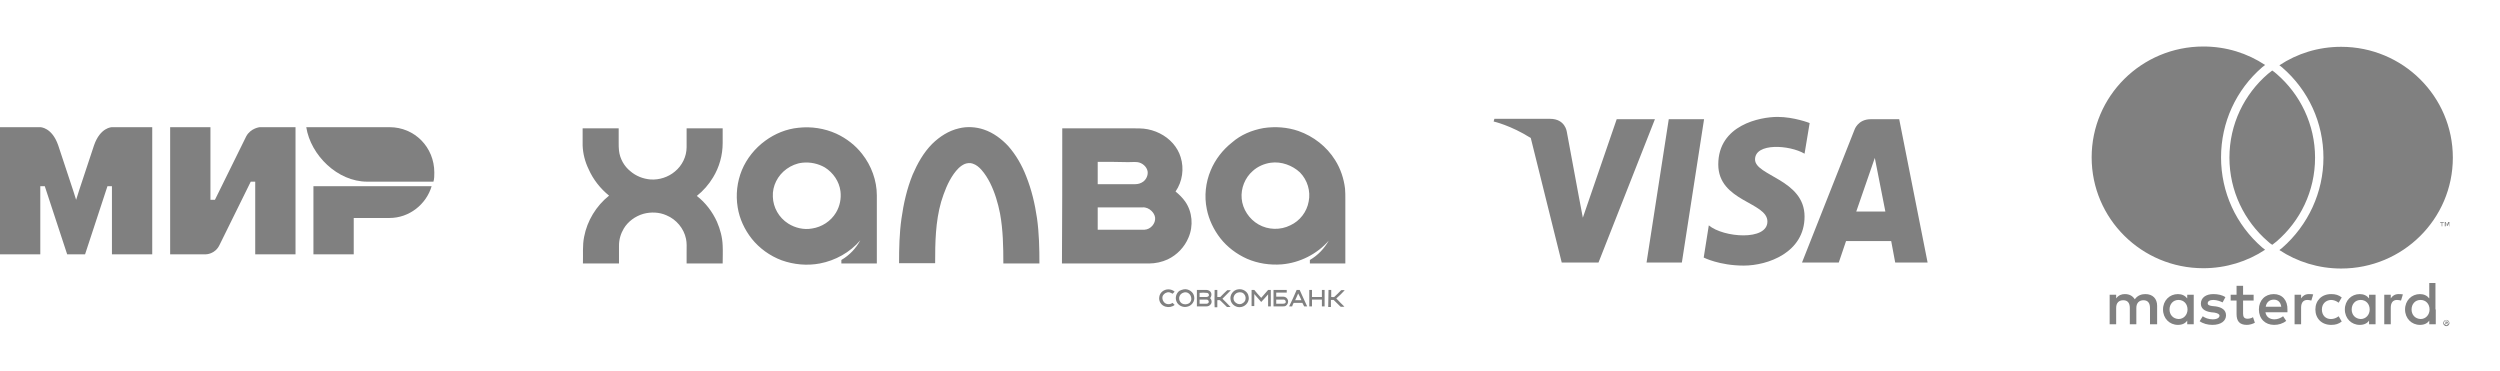 <svg width="236" height="35" viewBox="0 0 236 35" fill="none" xmlns="http://www.w3.org/2000/svg">
<path fill-rule="evenodd" clip-rule="evenodd" d="M36.773 12.006H28.911C29.334 14.663 31.87 17.149 34.66 17.149H40.916C41 16.892 41 16.549 41 16.292C41 13.892 39.14 12.006 36.773 12.006Z" fill="#808080"/>
<path fill-rule="evenodd" clip-rule="evenodd" d="M29.588 17.577V24.006H33.392V20.577H36.773C38.633 20.577 40.239 19.292 40.746 17.577H29.588Z" fill="#808080"/>
<path fill-rule="evenodd" clip-rule="evenodd" d="M16.062 12.006V24.006H19.443C19.443 24.006 20.289 24.006 20.711 23.149C22.994 18.52 23.67 17.149 23.67 17.149H24.093V24.006H27.897V12.006H24.515C24.515 12.006 23.67 12.092 23.247 12.863C21.303 16.806 20.289 18.863 20.289 18.863H19.866V12.006H16.062Z" fill="#808080"/>
<path fill-rule="evenodd" clip-rule="evenodd" d="M0 24.006V12.006H3.804C3.804 12.006 4.903 12.006 5.495 13.72C7.016 18.263 7.186 18.863 7.186 18.863C7.186 18.863 7.524 17.749 8.876 13.72C9.468 12.006 10.567 12.006 10.567 12.006H14.371V24.006H10.567V17.577H10.144L8.031 24.006H6.34L4.227 17.577H3.804V24.006H0Z" fill="#808080"/>
<path d="M158.768 24.783H155.434L157.531 11.253H160.864L158.768 24.783ZM152.616 11.253L149.42 20.55L149.042 18.561L147.908 12.447C147.908 12.447 147.77 11.217 146.327 11.217H141.069L141 11.47C141 11.47 142.615 11.832 144.505 13.026L147.427 24.783H150.898L156.225 11.253H152.616ZM178.907 24.783H181.966L179.285 11.253H176.604C175.367 11.253 175.058 12.266 175.058 12.266L170.109 24.783H173.58L174.267 22.757H178.529L178.907 24.783ZM175.23 19.971L176.982 14.907L177.979 19.971H175.23ZM170.35 14.509L170.831 11.615C170.831 11.615 169.353 11.036 167.806 11.036C166.157 11.036 162.205 11.796 162.205 15.522C162.205 19.031 166.844 19.067 166.844 20.912C166.844 22.757 162.686 22.431 161.311 21.274L160.83 24.313C160.83 24.313 162.308 25.072 164.61 25.072C166.878 25.072 170.35 23.842 170.35 20.442C170.35 16.933 165.676 16.607 165.676 15.052C165.676 13.46 168.94 13.677 170.35 14.509Z" fill="#808080"/>
<path d="M203.633 30.61V28.866C203.633 28.198 203.223 27.762 202.52 27.762C202.168 27.762 201.787 27.878 201.524 28.256C201.319 27.936 201.026 27.762 200.587 27.762C200.294 27.762 200.001 27.849 199.766 28.169V27.82H199.151V30.61H199.766V29.07C199.766 28.576 200.03 28.343 200.44 28.343C200.85 28.343 201.055 28.605 201.055 29.07V30.61H201.67V29.07C201.67 28.576 201.963 28.343 202.344 28.343C202.754 28.343 202.959 28.605 202.959 29.07V30.61H203.633ZM212.743 27.82H211.747V26.977H211.131V27.82H210.575V28.372H211.131V29.651C211.131 30.291 211.395 30.669 212.098 30.669C212.362 30.669 212.655 30.581 212.86 30.465L212.684 29.942C212.508 30.058 212.303 30.087 212.157 30.087C211.864 30.087 211.747 29.913 211.747 29.622V28.372H212.743V27.82ZM217.956 27.762C217.605 27.762 217.371 27.936 217.224 28.169V27.82H216.609V30.61H217.224V29.041C217.224 28.576 217.429 28.314 217.81 28.314C217.927 28.314 218.074 28.343 218.191 28.372L218.366 27.791C218.249 27.762 218.074 27.762 217.956 27.762ZM210.077 28.052C209.784 27.849 209.374 27.762 208.935 27.762C208.232 27.762 207.763 28.11 207.763 28.663C207.763 29.128 208.114 29.39 208.73 29.477L209.022 29.506C209.345 29.564 209.52 29.651 209.52 29.797C209.52 30 209.286 30.145 208.876 30.145C208.466 30.145 208.144 30 207.939 29.855L207.646 30.32C207.968 30.552 208.407 30.669 208.847 30.669C209.667 30.669 210.136 30.291 210.136 29.767C210.136 29.273 209.755 29.012 209.169 28.924L208.876 28.895C208.612 28.866 208.407 28.808 208.407 28.634C208.407 28.43 208.612 28.314 208.935 28.314C209.286 28.314 209.638 28.459 209.813 28.547L210.077 28.052ZM226.422 27.762C226.07 27.762 225.836 27.936 225.689 28.169V27.82H225.074V30.61H225.689V29.041C225.689 28.576 225.894 28.314 226.275 28.314C226.392 28.314 226.539 28.343 226.656 28.372L226.832 27.791C226.715 27.762 226.539 27.762 226.422 27.762ZM218.572 29.215C218.572 30.058 219.157 30.669 220.065 30.669C220.475 30.669 220.768 30.581 221.061 30.349L220.768 29.855C220.534 30.029 220.3 30.116 220.036 30.116C219.538 30.116 219.187 29.767 219.187 29.215C219.187 28.692 219.538 28.343 220.036 28.314C220.3 28.314 220.534 28.401 220.768 28.576L221.061 28.081C220.768 27.849 220.475 27.762 220.065 27.762C219.157 27.762 218.572 28.372 218.572 29.215ZM224.254 27.82H223.639V28.169C223.434 27.907 223.141 27.762 222.76 27.762C221.969 27.762 221.354 28.372 221.354 29.215C221.354 30.058 221.969 30.669 222.76 30.669C223.17 30.669 223.463 30.523 223.639 30.262V30.61H224.254V27.82ZM221.999 29.215C221.999 28.721 222.321 28.314 222.848 28.314C223.346 28.314 223.698 28.692 223.698 29.215C223.698 29.709 223.346 30.116 222.848 30.116C222.321 30.087 221.999 29.709 221.999 29.215ZM214.646 27.762C213.826 27.762 213.24 28.343 213.24 29.215C213.24 30.087 213.826 30.669 214.676 30.669C215.086 30.669 215.496 30.552 215.818 30.291L215.525 29.855C215.291 30.029 214.998 30.145 214.705 30.145C214.324 30.145 213.943 29.971 213.856 29.477H215.935C215.935 29.39 215.935 29.331 215.935 29.244C215.965 28.343 215.437 27.762 214.646 27.762ZM214.646 28.285C215.027 28.285 215.291 28.517 215.349 28.953H213.885C213.943 28.576 214.207 28.285 214.646 28.285ZM229.907 29.215V26.715H229.322V28.169C229.116 27.907 228.824 27.762 228.443 27.762C227.652 27.762 227.037 28.372 227.037 29.215C227.037 30.058 227.652 30.669 228.443 30.669C228.853 30.669 229.146 30.523 229.322 30.262V30.61H229.937V29.215H229.907ZM227.652 29.215C227.652 28.721 227.974 28.314 228.501 28.314C228.999 28.314 229.351 28.692 229.351 29.215C229.351 29.709 228.999 30.116 228.501 30.116C227.974 30.087 227.652 29.709 227.652 29.215ZM207.089 27.82H206.474V28.169C206.269 27.907 205.976 27.762 205.595 27.762C204.804 27.762 204.189 28.372 204.189 29.215C204.189 30.058 204.804 30.669 205.595 30.669C206.005 30.669 206.298 30.523 206.474 30.262V30.61H207.089V27.82ZM204.804 29.215C204.804 28.721 205.127 28.314 205.654 28.314C206.152 28.314 206.503 28.692 206.503 29.215C206.503 29.709 206.152 30.116 205.654 30.116C205.127 30.087 204.804 29.709 204.804 29.215ZM230.933 30.203C230.962 30.203 231.02 30.203 231.05 30.233C231.079 30.233 231.108 30.262 231.138 30.291C231.167 30.32 231.196 30.349 231.196 30.378C231.196 30.407 231.225 30.436 231.225 30.494C231.225 30.523 231.225 30.581 231.196 30.61C231.167 30.64 231.167 30.669 231.138 30.698C231.108 30.727 231.079 30.756 231.05 30.756C231.02 30.785 230.991 30.785 230.933 30.785C230.903 30.785 230.845 30.785 230.815 30.756C230.786 30.727 230.757 30.727 230.728 30.698C230.698 30.669 230.669 30.64 230.669 30.61C230.64 30.581 230.64 30.552 230.64 30.494C230.64 30.465 230.64 30.407 230.669 30.378C230.698 30.349 230.698 30.32 230.728 30.291C230.757 30.262 230.786 30.233 230.815 30.233C230.845 30.203 230.903 30.203 230.933 30.203ZM230.933 30.698C230.962 30.698 230.991 30.698 231.02 30.669C231.05 30.669 231.079 30.64 231.079 30.61C231.108 30.581 231.108 30.581 231.138 30.552C231.138 30.523 231.167 30.494 231.167 30.465C231.167 30.436 231.167 30.407 231.138 30.378C231.138 30.349 231.108 30.32 231.079 30.32C231.05 30.291 231.05 30.291 231.02 30.262C230.991 30.262 230.962 30.233 230.933 30.233C230.903 30.233 230.874 30.233 230.845 30.262C230.815 30.262 230.786 30.291 230.786 30.32C230.757 30.349 230.757 30.349 230.728 30.378C230.728 30.407 230.698 30.436 230.698 30.465C230.698 30.494 230.698 30.523 230.728 30.552C230.728 30.581 230.757 30.61 230.786 30.61C230.815 30.64 230.815 30.64 230.845 30.669C230.874 30.669 230.903 30.698 230.933 30.698ZM230.962 30.349C230.991 30.349 231.02 30.349 231.05 30.378C231.079 30.407 231.079 30.407 231.079 30.436C231.079 30.465 231.079 30.465 231.05 30.494C231.05 30.494 231.02 30.523 230.991 30.523L231.079 30.61H231.02L230.933 30.523H230.903V30.61H230.845V30.349H230.962ZM230.874 30.378V30.436H230.962C230.962 30.436 230.962 30.436 230.962 30.407V30.378H230.874ZM230.552 21.366V21.017H230.698V20.959H230.347V21.017H230.493V21.366H230.552ZM231.225 21.366V20.959H231.108L230.991 21.25L230.874 20.959H230.786V21.366H230.874V21.047L230.991 21.308H231.079L231.196 21.047V21.366H231.225ZM213.563 23.372C213.651 23.43 213.738 23.517 213.826 23.576C212.157 24.68 210.136 25.32 207.997 25.32C202.168 25.32 197.452 20.64 197.452 14.855C197.452 9.07 202.168 4.39 207.997 4.39C210.165 4.39 212.157 5.029 213.826 6.134C213.738 6.192 213.651 6.279 213.563 6.337C211.073 8.488 209.667 11.57 209.667 14.855C209.667 18.14 211.073 21.221 213.563 23.372ZM221.003 4.419C218.835 4.419 216.843 5.058 215.174 6.163C215.262 6.221 215.349 6.308 215.437 6.366C217.927 8.517 219.333 11.599 219.333 14.884C219.333 18.14 217.898 21.25 215.437 23.401C215.349 23.459 215.262 23.547 215.174 23.605C216.843 24.709 218.864 25.349 221.003 25.349C226.832 25.349 231.548 20.669 231.548 14.884C231.548 9.099 226.832 4.419 221.003 4.419ZM214.5 6.657C214.354 6.773 214.236 6.86 214.09 6.977C211.864 8.895 210.458 11.715 210.458 14.884C210.458 18.023 211.864 20.872 214.09 22.791C214.207 22.907 214.354 23.023 214.5 23.11C214.646 22.994 214.764 22.907 214.91 22.791C217.136 20.872 218.542 18.052 218.542 14.884C218.542 11.744 217.136 8.895 214.91 6.977C214.764 6.86 214.646 6.744 214.5 6.657Z" fill="#808080"/>
<path fill-rule="evenodd" clip-rule="evenodd" d="M125.411 27.37C125.496 27.37 125.582 27.37 125.667 27.37C125.667 27.591 125.667 27.813 125.667 28.035C125.752 28.035 125.865 28.063 125.95 28.035C126.177 27.841 126.376 27.619 126.603 27.397C126.716 27.37 126.83 27.397 126.943 27.397C126.688 27.675 126.433 27.924 126.149 28.174C126.404 28.451 126.66 28.701 126.915 28.95C126.801 28.95 126.66 28.978 126.546 28.95C126.319 28.729 126.121 28.534 125.894 28.312C125.809 28.312 125.723 28.312 125.638 28.312C125.638 28.534 125.638 28.756 125.638 28.978C125.553 28.978 125.468 28.978 125.383 28.978C125.411 28.423 125.383 27.896 125.411 27.37ZM123.596 27.37C123.681 27.37 123.766 27.37 123.851 27.37C123.851 27.591 123.851 27.813 123.851 28.035C124.163 28.035 124.475 28.035 124.787 28.035C124.787 27.813 124.787 27.591 124.787 27.37C124.872 27.37 124.957 27.37 125.043 27.37C125.043 27.896 125.043 28.396 125.043 28.923C124.957 28.923 124.872 28.923 124.787 28.923C124.787 28.701 124.787 28.479 124.787 28.285C124.475 28.285 124.163 28.285 123.851 28.285C123.851 28.507 123.851 28.729 123.851 28.923C123.766 28.923 123.681 28.923 123.596 28.923C123.596 28.423 123.596 27.896 123.596 27.37ZM122.546 27.702C122.461 27.924 122.348 28.146 122.262 28.34C122.461 28.34 122.66 28.34 122.858 28.34C122.773 28.118 122.66 27.924 122.546 27.702ZM122.404 27.37C122.489 27.37 122.603 27.37 122.688 27.37C122.915 27.896 123.17 28.423 123.397 28.923C123.312 28.923 123.199 28.923 123.113 28.923C123.057 28.812 123 28.701 122.943 28.59C122.66 28.59 122.404 28.59 122.121 28.59C122.064 28.701 122.007 28.812 121.979 28.923C121.894 28.923 121.78 28.923 121.695 28.923C121.95 28.423 122.177 27.896 122.404 27.37ZM120.475 28.285C120.475 28.423 120.475 28.562 120.475 28.673C120.645 28.673 120.844 28.673 121.043 28.673C121.128 28.673 121.241 28.673 121.326 28.617C121.44 28.507 121.355 28.312 121.213 28.285C120.957 28.285 120.73 28.285 120.475 28.285ZM120.22 27.37C120.645 27.37 121.043 27.37 121.468 27.37C121.468 27.453 121.468 27.536 121.468 27.619C121.128 27.619 120.816 27.619 120.475 27.619C120.475 27.758 120.475 27.896 120.475 28.007C120.702 28.007 120.929 28.007 121.156 28.007C121.355 28.007 121.525 28.146 121.582 28.34C121.638 28.534 121.553 28.756 121.383 28.867C121.298 28.923 121.184 28.923 121.099 28.923C120.816 28.923 120.504 28.923 120.22 28.923C120.22 28.423 120.22 27.896 120.22 27.37ZM118.149 27.37C118.234 27.37 118.319 27.37 118.404 27.37C118.603 27.619 118.83 27.869 119.057 28.118C119.284 27.869 119.482 27.619 119.709 27.37C119.794 27.37 119.879 27.37 119.965 27.37C119.965 27.896 119.965 28.423 119.965 28.923C119.879 28.923 119.794 28.923 119.709 28.923C119.709 28.534 119.709 28.174 119.709 27.786C119.482 28.035 119.284 28.285 119.057 28.507C118.83 28.257 118.631 28.007 118.404 27.758C118.404 28.146 118.404 28.507 118.404 28.895C118.319 28.895 118.234 28.895 118.149 28.895C118.149 28.423 118.149 27.896 118.149 27.37ZM114.66 27.37C114.745 27.37 114.83 27.37 114.915 27.37C114.915 27.591 114.915 27.813 114.915 28.035C115 28.035 115.085 28.035 115.199 28.035C115.426 27.813 115.624 27.591 115.851 27.397C115.965 27.397 116.078 27.397 116.191 27.397C115.936 27.675 115.652 27.924 115.397 28.202C115.652 28.451 115.908 28.701 116.163 28.978C116.05 28.978 115.936 28.978 115.823 28.978C115.624 28.784 115.426 28.59 115.227 28.396C115.142 28.285 115 28.34 114.915 28.34C114.915 28.562 114.915 28.784 114.915 29.006C114.83 29.006 114.745 29.006 114.66 29.006C114.631 28.423 114.66 27.896 114.66 27.37ZM113.241 28.673C113.468 28.673 113.695 28.673 113.894 28.673C113.979 28.673 114.064 28.617 114.092 28.562C114.149 28.451 114.064 28.285 113.922 28.285C113.695 28.285 113.468 28.285 113.241 28.285C113.241 28.423 113.241 28.562 113.241 28.673ZM113.241 27.647C113.241 27.786 113.241 27.896 113.241 28.035C113.468 28.035 113.667 28.035 113.894 28.035C113.979 28.035 114.035 28.007 114.092 27.952C114.177 27.841 114.092 27.647 113.922 27.647C113.695 27.619 113.468 27.619 113.241 27.647ZM112.986 27.37C113.298 27.37 113.61 27.37 113.894 27.37C114.064 27.37 114.262 27.48 114.319 27.619C114.404 27.786 114.348 28.007 114.234 28.146C114.404 28.312 114.433 28.59 114.262 28.756C114.177 28.867 114.035 28.923 113.894 28.923C113.582 28.923 113.27 28.923 112.986 28.923C112.986 28.423 112.986 27.896 112.986 27.37ZM116.844 27.619C116.645 27.675 116.475 27.869 116.447 28.091C116.418 28.285 116.504 28.479 116.674 28.59C116.844 28.729 117.099 28.756 117.27 28.645C117.44 28.562 117.582 28.396 117.582 28.202C117.61 28.007 117.525 27.813 117.355 27.675C117.241 27.591 117.043 27.564 116.844 27.619ZM116.872 27.314C116.418 27.37 116.078 27.841 116.163 28.285C116.22 28.756 116.73 29.089 117.184 28.978C117.638 28.895 117.979 28.423 117.865 27.98C117.809 27.536 117.326 27.231 116.872 27.314ZM111.738 27.619C111.511 27.675 111.34 27.869 111.312 28.091C111.284 28.312 111.397 28.534 111.567 28.645C111.766 28.756 112.021 28.756 112.22 28.645C112.418 28.534 112.504 28.285 112.447 28.091C112.39 27.73 112.05 27.508 111.738 27.619ZM111.738 27.314C112.191 27.231 112.674 27.564 112.73 28.007C112.816 28.423 112.504 28.867 112.078 28.95C111.681 29.061 111.199 28.839 111.057 28.451C110.915 28.118 111.028 27.675 111.34 27.453C111.454 27.397 111.596 27.342 111.738 27.314ZM109.44 28.007C109.496 27.619 109.865 27.314 110.291 27.314C110.518 27.314 110.745 27.397 110.887 27.536C110.83 27.591 110.745 27.675 110.688 27.73C110.603 27.675 110.489 27.619 110.376 27.591C110.121 27.564 109.894 27.702 109.78 27.896C109.667 28.118 109.752 28.423 109.95 28.59C110.149 28.756 110.461 28.756 110.688 28.59C110.745 28.645 110.83 28.729 110.887 28.784C110.66 28.978 110.319 29.034 110.035 28.95C109.61 28.839 109.355 28.423 109.44 28.007ZM103.624 19.577C103.624 20.27 103.624 20.991 103.624 21.684C105.099 21.684 106.574 21.684 108.05 21.684C108.617 21.657 109.099 21.102 109.043 20.547C109.014 20.298 108.872 20.076 108.702 19.91C108.475 19.688 108.163 19.549 107.851 19.577C106.461 19.577 105.043 19.577 103.624 19.577ZM103.624 15.278C103.624 15.972 103.624 16.693 103.624 17.386C104.816 17.386 106.007 17.386 107.17 17.386C107.454 17.386 107.709 17.303 107.936 17.136C108.22 16.915 108.39 16.526 108.333 16.166C108.248 15.722 107.823 15.361 107.369 15.306C107.085 15.278 106.773 15.306 106.489 15.306C105.525 15.278 104.56 15.278 103.624 15.278ZM100.277 12.117C102.546 12.117 104.816 12.117 107.113 12.117C107.397 12.117 107.681 12.117 107.965 12.145C109.014 12.255 110.035 12.755 110.716 13.531C111.057 13.919 111.312 14.363 111.454 14.835C111.794 15.916 111.624 17.136 110.972 18.079C111.312 18.357 111.624 18.662 111.879 19.022C112.56 19.993 112.674 21.324 112.191 22.433C111.823 23.321 111.113 24.069 110.234 24.485C109.695 24.735 109.071 24.874 108.447 24.874C105.723 24.874 102.972 24.874 100.248 24.874C100.277 20.631 100.277 16.36 100.277 12.117ZM55 12.117C56.135 12.117 57.27 12.117 58.404 12.117C58.404 12.56 58.404 13.004 58.404 13.476C58.404 13.725 58.404 13.975 58.433 14.224C58.518 14.973 58.915 15.694 59.511 16.166C60.021 16.609 60.702 16.887 61.411 16.942C62.234 16.998 63.085 16.72 63.709 16.193C64.39 15.639 64.816 14.779 64.816 13.892C64.816 13.309 64.816 12.699 64.816 12.117C65.95 12.117 67.085 12.117 68.22 12.117C68.22 12.588 68.22 13.032 68.22 13.503C68.22 14.64 67.908 15.777 67.312 16.748C66.915 17.414 66.376 18.024 65.78 18.495C66.603 19.133 67.255 19.993 67.681 20.936C67.993 21.657 68.192 22.405 68.22 23.182C68.248 23.737 68.22 24.319 68.22 24.874C67.085 24.874 65.95 24.874 64.816 24.874C64.816 24.485 64.816 24.125 64.816 23.737C64.816 23.348 64.844 22.932 64.759 22.544C64.56 21.573 63.851 20.714 62.915 20.326C62.234 20.02 61.44 19.993 60.73 20.187C59.965 20.409 59.284 20.908 58.886 21.573C58.603 22.045 58.433 22.6 58.433 23.182C58.433 23.737 58.433 24.319 58.433 24.874C57.298 24.874 56.163 24.874 55.028 24.874C55.057 24.042 54.972 23.182 55.142 22.35C55.425 20.852 56.277 19.438 57.496 18.468C56.674 17.802 55.993 16.942 55.567 15.972C55.227 15.278 55.028 14.502 55 13.725C55 13.198 55 12.644 55 12.117ZM119.965 15.361C119.34 15.445 118.716 15.722 118.262 16.138C117.525 16.776 117.128 17.774 117.213 18.745C117.298 19.743 117.922 20.686 118.801 21.185C119.709 21.712 120.872 21.74 121.809 21.268C122.716 20.852 123.369 19.993 123.539 19.022C123.738 18.052 123.426 16.998 122.716 16.277C122.007 15.611 120.957 15.223 119.965 15.361ZM119.284 12.089C120.39 11.923 121.525 12.006 122.574 12.366C123.993 12.866 125.241 13.836 126.035 15.112C126.546 15.916 126.858 16.859 126.972 17.802C127 18.135 127 18.468 127 18.8C127 20.825 127 22.849 127 24.874C125.894 24.874 124.759 24.874 123.652 24.874C123.652 24.763 123.652 24.652 123.652 24.541C124.418 24.097 125.014 23.459 125.44 22.71C124.333 23.986 122.688 24.818 120.986 24.957C119.879 25.04 118.745 24.874 117.723 24.43C116.73 23.986 115.851 23.321 115.199 22.489C114.574 21.684 114.121 20.741 113.922 19.743C113.667 18.523 113.809 17.22 114.291 16.082C114.716 15.056 115.426 14.141 116.305 13.448C117.128 12.727 118.177 12.283 119.284 12.089ZM90.518 12.117C91.284 11.923 92.135 11.978 92.872 12.228C93.78 12.533 94.546 13.115 95.17 13.781C95.908 14.613 96.475 15.611 96.872 16.637C97.383 17.913 97.695 19.244 97.894 20.603C98.092 22.017 98.121 23.459 98.121 24.874C96.986 24.874 95.851 24.874 94.716 24.874C94.716 23.293 94.688 21.712 94.404 20.159C94.206 19.161 93.922 18.19 93.468 17.275C93.241 16.831 92.986 16.415 92.645 16.027C92.418 15.777 92.163 15.556 91.823 15.445C91.596 15.361 91.312 15.389 91.085 15.472C90.631 15.666 90.319 16.027 90.035 16.415C89.468 17.22 89.128 18.135 88.844 19.05C88.305 20.936 88.277 22.905 88.277 24.846C87.142 24.846 86.007 24.846 84.872 24.846C84.872 23.432 84.901 22.017 85.099 20.631C85.298 19.216 85.61 17.83 86.149 16.498C86.603 15.445 87.17 14.418 87.993 13.587C88.702 12.893 89.553 12.339 90.518 12.117ZM75.738 15.361C75.199 15.417 74.688 15.639 74.262 15.944C73.411 16.554 72.901 17.552 72.957 18.578C72.986 19.577 73.525 20.547 74.404 21.102C75.057 21.518 75.879 21.712 76.645 21.573C77.582 21.435 78.433 20.88 78.915 20.076C79.284 19.466 79.425 18.745 79.34 18.052C79.227 17.136 78.66 16.304 77.865 15.805C77.241 15.445 76.475 15.278 75.738 15.361ZM75.369 12.061C76.589 11.923 77.837 12.117 78.943 12.616C79.908 13.06 80.759 13.725 81.383 14.53C82.262 15.639 82.773 17.053 82.773 18.44C82.773 20.575 82.773 22.738 82.773 24.874C81.667 24.874 80.532 24.874 79.425 24.874C79.425 24.763 79.425 24.652 79.425 24.541C80.192 24.097 80.816 23.432 81.213 22.683C80.248 23.82 78.858 24.596 77.383 24.874C76.192 25.096 74.943 24.985 73.78 24.569C72.674 24.153 71.681 23.432 70.972 22.544C70.291 21.684 69.808 20.658 69.638 19.577C69.44 18.384 69.582 17.164 70.035 16.055C70.489 14.973 71.255 14.002 72.248 13.281C73.156 12.616 74.234 12.172 75.369 12.061Z" fill="#808080"/>
</svg>
